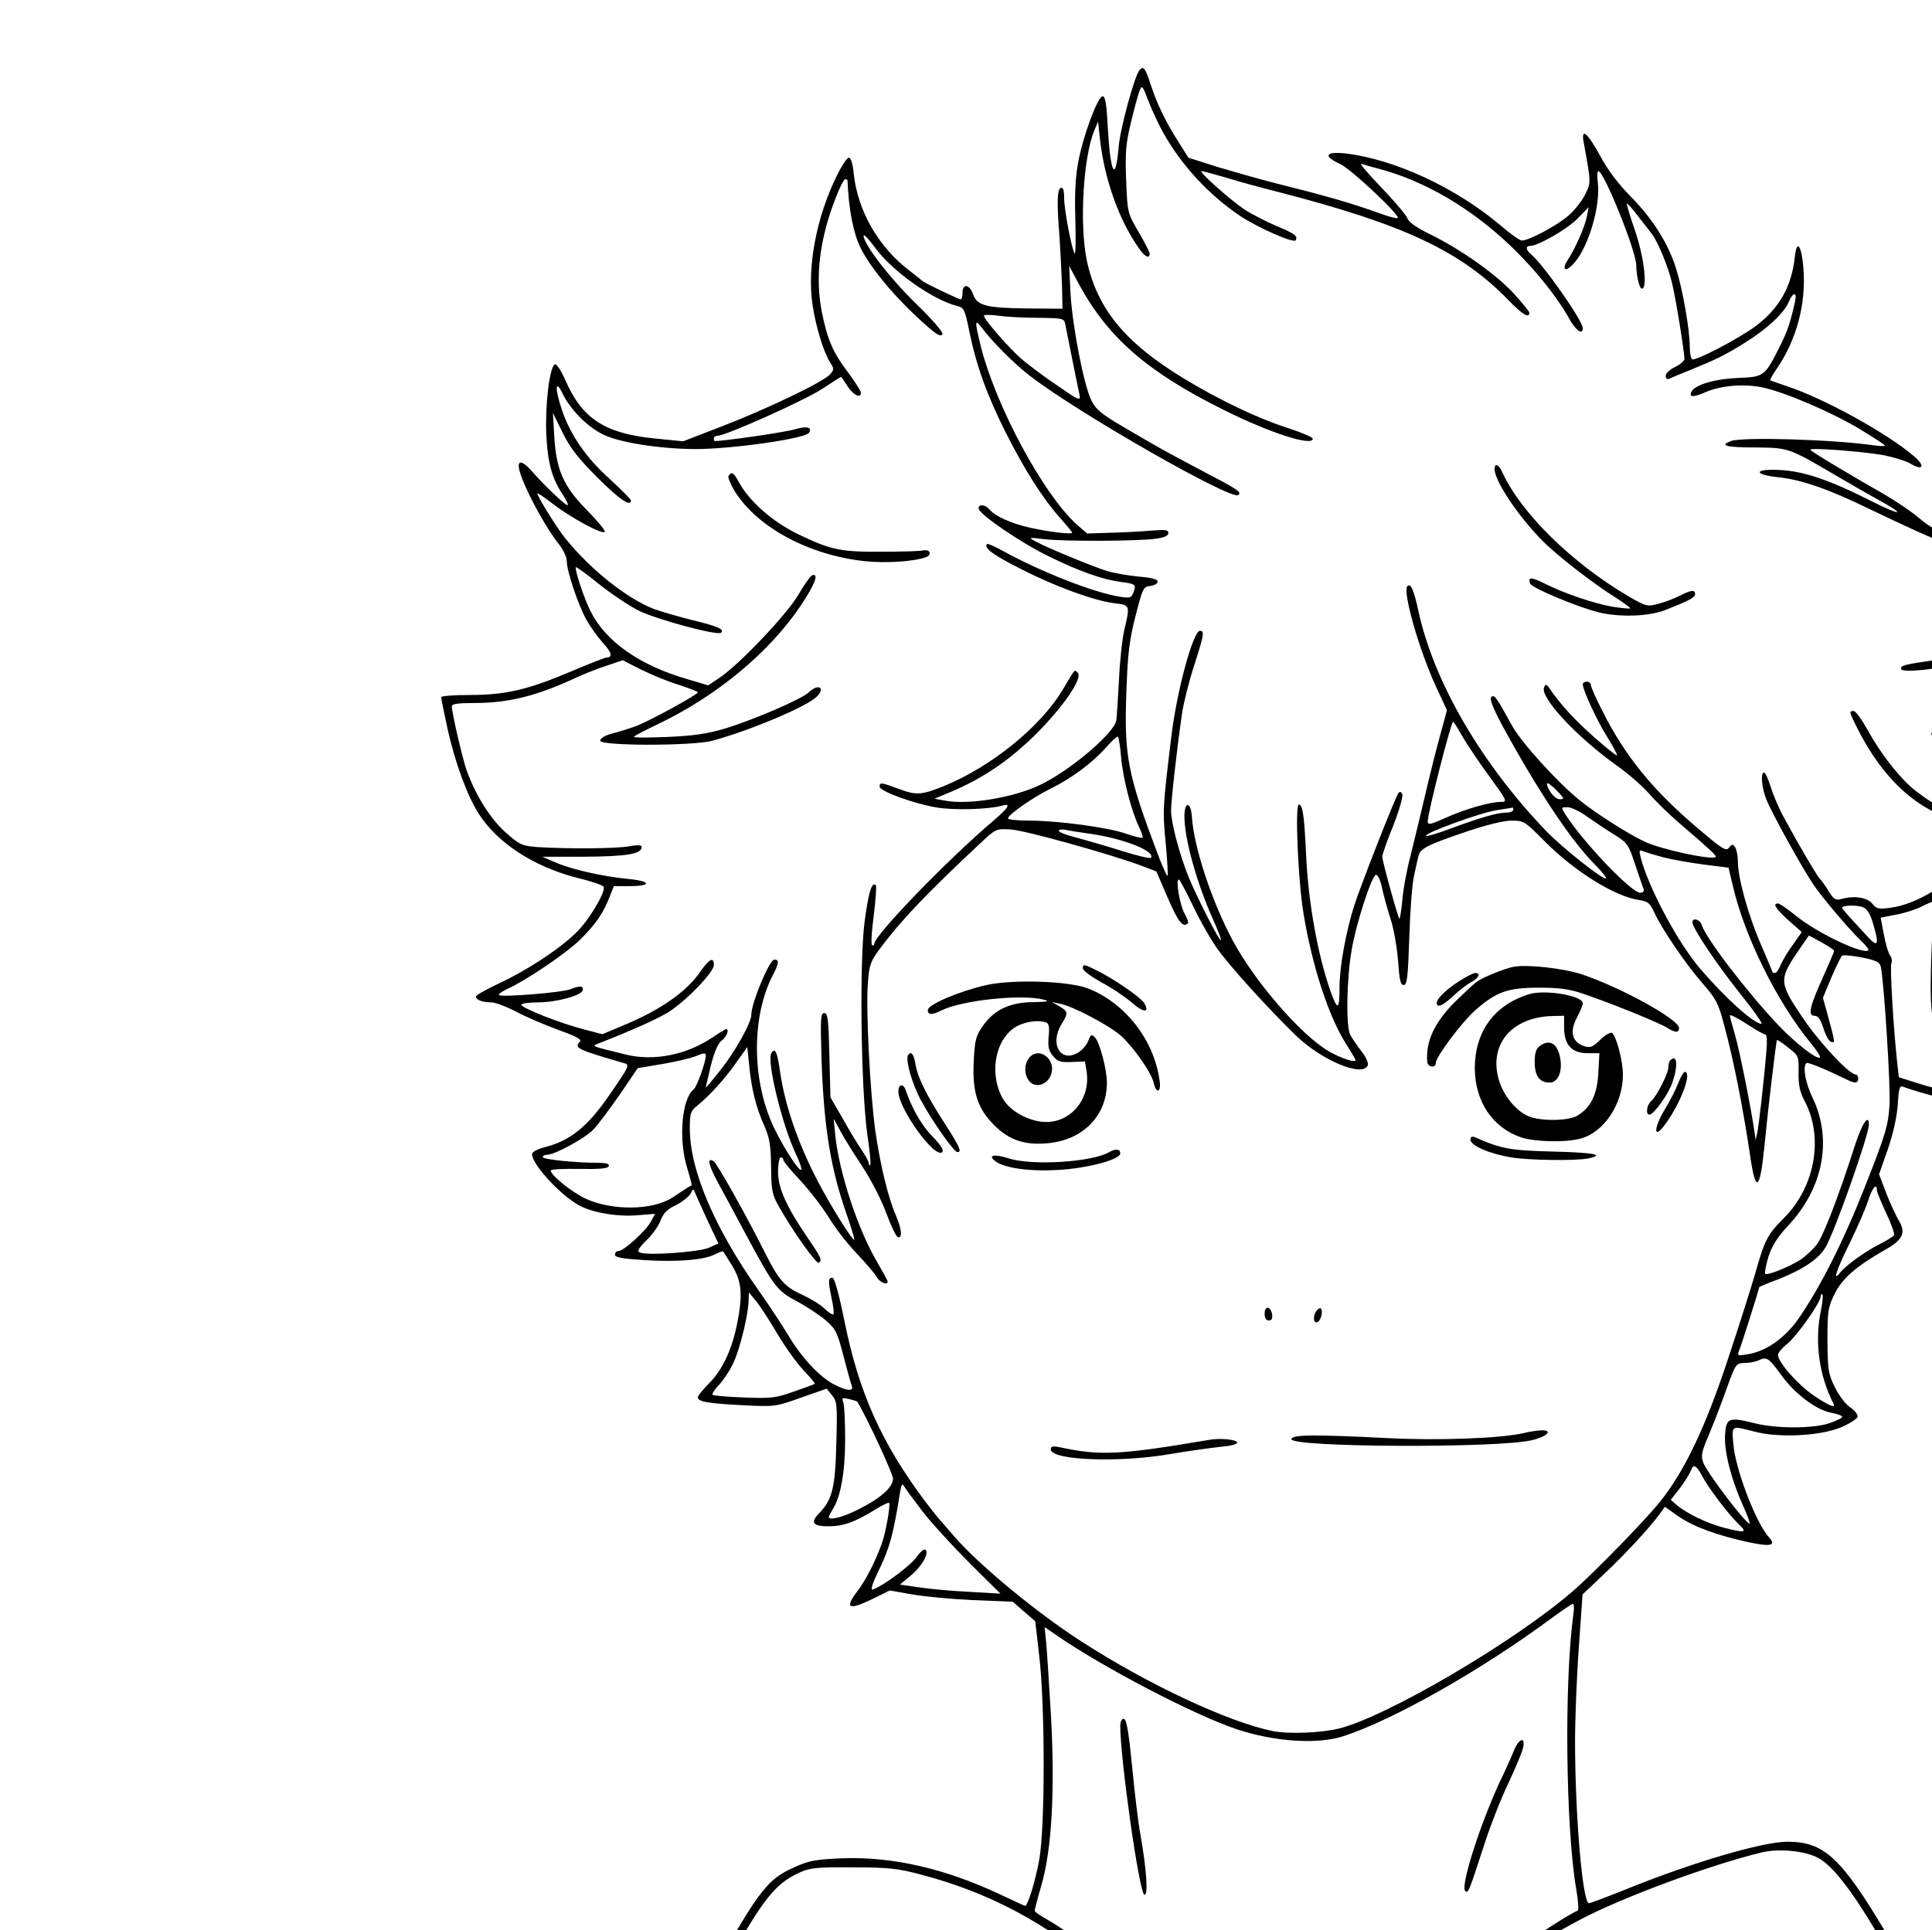 <?xml version="1.0" encoding="utf-8"?>
<!DOCTYPE svg PUBLIC "-//W3C//DTD SVG 20010904//EN"
 "http://www.w3.org/TR/2001/REC-SVG-20010904/DTD/svg10.dtd">
<svg version="1.1" id="Layer_1" xmlns="http://www.w3.org/2000/svg" xmlns:xlink="http://www.w3.org/1999/xlink" x="0px" y="0px"
	 viewBox="31 32 722.6 722.1" enable-background="new 31 32 722.6 722.1" xml:space="preserve">
<g id="design-freepik" transform="translate(0,1220) scale(0.1,-0.1)">
<path d="M4572 11618 c-19 -23 -73 -221 -78 -288 -12 -138 -31 -100 -41 78 -4
81 -9 112 -19 112 -18 0 -73 -148 -91 -245 -11 -57 -14 -120 -11 -218 2 -76 1
-132 -3 -125 -12 22 -39 165 -39 208 0 29 -4 40 -12 37 -14 -4 -16 -53 -5
-187 3 -47 7 -125 9 -175 l2 -90 -134 1 c-154 2 -186 11 -201 54 -13 37 -39
40 -39 5 0 -14 -3 -25 -6 -25 -9 0 -138 62 -144 69 -3 3 -23 19 -44 35 -119
89 -198 225 -213 367 -3 36 -11 59 -18 59 -7 0 -27 -30 -45 -67 -77 -156 -112
-344 -91 -483 13 -86 42 -179 67 -218 14 -22 14 -25 -2 -43 -25 -28 -235 -129
-404 -194 l-145 -56 -110 11 c-184 19 -269 75 -331 219 -15 34 -32 60 -38 58
-20 -6 -37 -146 -33 -257 5 -111 21 -170 63 -232 13 -21 21 -38 17 -38 -10 0
-86 73 -130 123 -33 38 -53 47 -53 24 0 -42 89 -215 149 -291 18 -22 31 -51
31 -66 0 -37 43 -165 74 -220 14 -25 41 -62 60 -84 34 -36 39 -56 14 -56 -5 0
-67 -24 -137 -54 -159 -67 -241 -86 -375 -86 -59 0 -106 -4 -106 -8 0 -5 11
-59 24 -119 28 -126 73 -248 115 -315 71 -112 208 -201 373 -243 51 -12 94
-27 96 -33 7 -21 -58 -129 -105 -173 -65 -63 -187 -142 -289 -189 -46 -22 -84
-43 -84 -48 0 -13 25 -22 58 -22 14 0 57 -16 95 -36 38 -20 109 -50 158 -68
65 -23 86 -35 78 -43 -23 -23 -12 -29 164 -80 24 -6 22 -10 -59 -127 -77 -111
-143 -164 -234 -187 -30 -8 -50 -18 -50 -27 0 -40 116 -164 185 -196 52 -25
143 -39 213 -32 l62 5 -15 -28 c-17 -34 -102 -111 -121 -111 -8 0 -14 -6 -14
-14 0 -10 27 -15 108 -20 122 -8 224 0 265 21 16 8 30 13 32 11 1 -2 17 -26
34 -54 36 -60 40 -110 16 -226 -20 -93 -56 -168 -106 -216 -21 -22 -39 -44
-39 -49 0 -17 36 -23 167 -30 120 -6 123 -6 218 28 l97 34 20 -25 c19 -23 20
-36 16 -180 -4 -167 -15 -210 -65 -262 -33 -34 -23 -48 36 -48 54 0 97 15 172
61 27 17 52 29 54 27 7 -6 -13 -116 -27 -153 -25 -69 -63 -142 -90 -176 -51
-67 -35 -75 59 -29 l61 30 79 -14 c43 -8 146 -18 229 -22 l152 -6 42 -37 42
-36 15 -130 c22 -189 22 -640 0 -762 -15 -82 -43 -173 -53 -173 -2 0 -45 20
-96 44 -204 96 -402 141 -588 134 -99 -4 -125 -9 -178 -33 -108 -48 -137 -89
-356 -485 -155 -280 -144 -266 -256 -311 l-95 -39 -130 6 c-222 11 -298 -21
-367 -153 -41 -78 -48 -100 -87 -283 -36 -167 -44 -186 -73 -193 -92 -20 -386
-102 -461 -128 -115 -39 -185 -74 -262 -131 -118 -87 -152 -171 -189 -460 -30
-233 -66 -405 -142 -685 -31 -115 -78 -288 -105 -386 -113 -416 -140 -579
-146 -873 -5 -204 -3 -247 16 -360 12 -71 28 -152 35 -181 13 -49 13 -56 -10
-112 -33 -81 -40 -121 -23 -121 8 0 23 30 37 73 38 119 93 195 232 325 181
169 550 539 550 551 0 30 -41 -4 -192 -161 -92 -95 -231 -231 -311 -303 -79
-72 -166 -158 -193 -192 -27 -35 -52 -63 -55 -63 -7 0 -34 133 -48 235 -46
335 0 689 168 1290 142 507 179 673 216 959 14 106 34 219 45 252 66 193 220
282 700 404 229 58 420 133 523 206 26 19 54 34 63 34 24 0 345 -73 504 -114
378 -98 829 -238 883 -274 36 -24 199 -207 276 -310 20 -27 61 -78 91 -112 79
-91 156 -187 196 -248 34 -51 47 -61 58 -43 6 10 -129 194 -214 291 -31 36
-94 112 -140 170 -46 58 -111 136 -144 174 -34 39 -53 67 -42 63 10 -4 100
-32 200 -63 238 -73 537 -172 555 -183 15 -10 63 -137 166 -441 35 -102 72
-209 84 -238 11 -29 46 -132 77 -229 l55 -177 -38 -36 c-49 -45 -340 -300
-417 -364 l-58 -50 5 -47 c3 -26 13 -62 23 -80 l16 -33 -123 -121 c-68 -66
-194 -183 -279 -260 -251 -226 -315 -283 -360 -323 -24 -20 -143 -134 -264
-253 -122 -119 -242 -234 -268 -255 -52 -43 -58 -54 -28 -54 20 0 102 75 395
362 88 86 171 166 185 178 14 12 39 34 55 49 30 27 82 73 235 210 158 142 205
185 337 315 l131 129 55 -109 c90 -177 312 -507 403 -598 l53 -53 -22 -20
c-12 -10 -40 -32 -62 -48 -120 -88 -465 -391 -465 -409 0 -14 33 -4 54 17 86
85 350 309 462 393 22 16 45 35 53 42 7 7 20 11 28 8 8 -3 17 -6 19 -6 29 0
-110 -126 -303 -276 -128 -100 -203 -165 -203 -177 0 -19 40 -3 70 28 19 20
69 61 110 92 64 49 221 176 256 208 7 5 40 37 75 71 35 34 78 68 94 77 17 8
55 38 85 65 77 69 260 211 436 337 181 131 278 211 322 269 16 21 22 42 22 78
0 33 6 54 18 66 24 25 211 184 312 267 47 38 173 146 280 240 193 168 381 331
429 370 14 11 43 36 65 56 23 20 102 83 176 141 74 57 165 127 202 156 38 29
123 94 190 145 68 50 132 99 143 109 92 75 190 148 300 223 264 179 371 254
428 301 9 8 21 14 25 14 5 0 85 -50 178 -112 127 -83 190 -133 255 -198 175
-179 220 -327 274 -910 28 -305 32 -335 69 -534 41 -220 58 -430 60 -736 1
-200 -3 -291 -13 -335 -7 -33 -15 -64 -18 -68 -3 -4 -38 24 -79 63 -76 72
-118 99 -132 86 -4 -5 9 -20 28 -34 61 -45 167 -157 202 -213 47 -74 82 -159
103 -251 12 -49 24 -78 32 -78 17 0 17 2 -11 112 -22 85 -47 145 -105 246 -17
29 -17 36 -4 74 30 88 37 244 25 541 -13 291 -27 432 -62 622 -32 167 -37 210
-70 542 -49 509 -87 660 -206 814 -64 83 -162 169 -288 252 -61 41 -172 114
-246 163 -79 52 -166 120 -211 164 l-76 75 -7 68 c-13 134 -86 267 -216 398
-57 57 -279 246 -396 337 -60 46 -141 81 -206 88 l-56 6 -91 152 c-165 277
-230 336 -365 336 -94 0 -359 -78 -612 -181 -67 -27 -126 -49 -131 -49 -24 0
-52 331 -52 605 0 83 6 240 14 350 l14 200 79 75 c83 78 172 175 208 224 l21
29 51 -36 c57 -39 144 -71 264 -97 81 -17 102 -12 75 18 -49 53 -127 257 -134
350 -6 71 -9 69 80 46 92 -24 244 -16 322 16 33 14 61 32 63 40 1 8 -11 24
-28 35 -17 11 -42 44 -57 75 -25 50 -27 65 -28 175 0 111 2 124 27 175 29 58
80 102 186 163 69 38 81 64 55 109 -11 18 -33 65 -48 104 l-27 71 33 94 c20
58 34 122 37 167 4 63 7 72 21 66 9 -4 54 -18 101 -31 92 -25 240 -29 247 -6
2 6 -21 22 -51 36 -65 30 -94 69 -132 177 -34 99 -46 222 -34 352 18 191 19
192 56 217 34 23 164 153 225 224 37 43 30 65 -15 47 -56 -21 -216 -3 -216 24
0 16 51 93 87 132 41 45 130 112 182 139 25 12 85 35 134 50 67 21 87 31 87
45 0 28 -104 58 -207 62 -29 0 -53 5 -53 9 0 4 13 17 29 28 73 52 202 258 187
297 -5 12 -17 6 -59 -30 -30 -25 -57 -43 -60 -39 -4 3 -3 11 1 17 12 16 29 83
37 146 4 30 17 70 29 90 31 48 50 99 42 108 -4 3 -29 -6 -56 -21 -96 -54 -170
-67 -272 -46 -99 19 -172 51 -228 99 -30 26 -93 68 -140 95 -106 60 -262 153
-269 162 -9 10 198 -6 275 -20 39 -8 85 -22 102 -33 45 -26 53 -7 12 28 -99
86 -339 218 -476 263 -32 11 -61 21 -63 22 -2 1 8 20 22 40 77 111 113 247
102 381 -7 85 -25 109 -32 41 -12 -110 -57 -191 -145 -258 -63 -47 -227 -133
-239 -125 -5 3 -9 24 -9 47 0 62 -26 213 -51 292 -29 93 -87 186 -170 270 -44
44 -86 99 -113 150 -48 88 -73 109 -63 54 28 -155 28 -151 6 -196 -11 -23 -38
-58 -61 -78 -39 -36 -149 -95 -176 -95 -8 0 -44 26 -80 57 -167 141 -397 248
-581 269 -75 8 -83 -10 -18 -40 41 -19 225 -192 215 -202 -3 -2 -30 4 -59 15
-117 42 -208 68 -404 117 -55 14 -149 41 -210 59 l-110 35 -36 57 c-49 76 -82
146 -104 213 -21 65 -28 75 -43 58z m89 -235 c67 -120 169 -231 286 -310 66
-44 201 -104 209 -92 9 16 -3 25 -73 54 -37 16 -90 43 -118 61 -54 36 -175
144 -161 144 4 0 45 -11 90 -24 44 -14 133 -38 196 -54 470 -121 683 -221 861
-404 53 -55 79 -70 79 -48 0 5 -28 39 -61 75 -69 73 -197 163 -313 220 -49 24
-77 44 -82 58 -4 12 -48 64 -98 116 -50 52 -83 91 -74 88 9 -3 36 -11 60 -17
174 -45 350 -148 500 -292 90 -86 172 -189 217 -270 24 -44 51 -63 51 -36 0
28 -147 238 -194 277 -19 16 -21 31 -3 31 29 0 136 61 176 101 l43 44 -7 -35
c-7 -38 -43 -119 -71 -162 -27 -41 -6 -48 27 -8 53 63 96 215 85 298 -3 23 -2
42 2 42 21 0 142 -300 142 -353 0 -39 12 -87 21 -87 22 0 8 118 -25 215 -19
55 -33 101 -31 103 2 2 22 -20 44 -50 23 -29 45 -57 49 -63 22 -27 63 -127 76
-185 15 -63 46 -257 46 -283 0 -7 -16 -21 -35 -30 -19 -9 -35 -24 -35 -33 0
-9 5 -14 13 -11 6 3 41 18 77 32 103 42 131 56 205 102 83 51 148 112 165 153
16 38 32 39 24 3 -18 -82 -29 -113 -59 -173 -55 -108 -57 -110 -155 -114 -82
-3 -156 -24 -172 -49 -14 -23 4 -25 49 -5 59 26 143 33 213 19 84 -17 263 -94
367 -157 51 -31 93 -58 93 -61 0 -3 -19 -2 -42 1 -152 22 -491 32 -534 16 -44
-17 -19 -24 94 -24 121 -1 123 -2 292 -101 58 -34 136 -79 173 -99 98 -54 76
-56 -29 -3 -164 83 -258 115 -353 119 -90 4 -93 -17 -4 -27 90 -9 189 -43 353
-123 272 -130 340 -156 447 -167 71 -7 184 12 207 35 6 6 16 10 24 10 26 0
-21 -61 -141 -183 -84 -86 -114 -124 -107 -131 8 -8 39 17 107 86 l96 98 -6
-51 c-4 -28 -17 -75 -31 -105 -22 -47 -32 -57 -73 -75 -77 -34 -191 -65 -283
-78 -118 -17 -130 -20 -130 -33 0 -17 141 -2 252 26 121 31 191 58 263 101 32
20 60 33 62 31 9 -9 -75 -122 -128 -173 -85 -82 -249 -195 -302 -208 -34 -9
-44 -23 -21 -32 20 -7 99 30 179 86 57 40 60 41 144 41 95 0 201 -22 166 -34
-175 -62 -257 -108 -346 -198 -37 -36 -76 -87 -89 -112 -12 -25 -25 -46 -28
-46 -12 0 -79 45 -115 76 -54 49 -118 133 -161 212 -22 39 -45 72 -53 72 -18
0 -17 -3 13 -63 115 -228 272 -349 473 -366 l75 -6 -83 -88 c-118 -124 -238
-199 -340 -213 -45 -6 -53 -4 -68 15 -19 24 -68 31 -115 18 -23 -6 -29 -2 -48
28 -12 20 -27 41 -34 48 -11 12 -71 113 -133 227 -17 30 -39 81 -49 113 -10
31 -21 57 -26 57 -14 0 -9 -58 9 -102 20 -50 132 -253 176 -318 33 -49 134
-168 181 -213 16 -15 27 -30 24 -32 -18 -18 -193 65 -272 130 -31 25 -60 45
-66 45 -21 0 -9 -19 39 -63 l50 -44 -33 -47 c-19 -25 -39 -60 -46 -76 -7 -17
-16 -30 -21 -30 -5 0 -9 1 -9 3 0 1 -20 48 -44 104 -47 108 -86 248 -86 310 0
21 -5 45 -10 53 -9 13 -12 13 -23 -1 -11 -15 -25 -6 -120 75 -164 139 -270
269 -352 433 -25 48 -45 94 -45 101 0 6 -7 12 -15 12 -8 0 -15 -5 -15 -10 0
-22 54 -138 92 -198 22 -35 38 -66 36 -68 -2 -2 -39 27 -82 65 -73 64 -129
125 -168 182 -14 21 -17 22 -23 7 -15 -38 124 -187 275 -294 41 -29 94 -76
118 -103 24 -28 76 -79 115 -112 114 -98 139 -121 134 -125 -13 -13 -208 29
-267 58 -62 29 -180 105 -238 151 -84 67 -222 219 -257 283 -60 109 -66 117
-77 106 -7 -7 5 -38 37 -99 132 -243 258 -434 348 -525 27 -27 47 -52 44 -54
-8 -9 -162 113 -224 177 -244 255 -420 557 -478 824 -17 79 -29 105 -41 92
-19 -19 44 -240 108 -378 l40 -86 -27 -99 c-15 -55 -40 -155 -56 -224 -16 -69
-40 -168 -53 -220 -14 -52 -28 -128 -31 -168 -4 -40 -9 -71 -11 -69 -6 6 -64
216 -64 232 0 8 18 60 41 116 22 56 37 109 34 117 -3 9 -9 12 -14 6 -10 -10
-141 -345 -165 -419 -32 -100 -56 -232 -56 -310 0 -84 -7 -87 -33 -15 -48 136
-84 333 -92 515 -7 148 -13 185 -27 185 -15 0 -3 -283 17 -405 32 -196 94
-388 160 -491 19 -30 35 -57 35 -60 0 -11 -55 7 -100 33 -103 60 -276 259
-359 414 -78 145 -146 350 -153 463 -4 58 -28 60 -28 2 0 -85 47 -253 109
-390 17 -38 30 -71 27 -73 -5 -5 -88 158 -120 235 -35 87 -66 205 -66 249 0
38 22 232 41 363 6 41 26 121 45 179 37 115 40 131 22 131 -26 -1 -87 -228
-107 -396 -32 -265 -33 -276 -21 -398 6 -66 9 -120 7 -123 -2 -2 -16 29 -32
69 -118 312 -131 377 -122 623 5 140 11 190 34 280 27 105 29 110 56 113 15 2
27 9 27 16 0 9 -23 15 -72 19 -40 4 -93 13 -118 21 -55 17 -226 88 -266 110
-29 16 -28 16 31 9 71 -9 358 -8 421 2 29 4 44 11 44 21 0 12 -12 13 -62 9
-35 -3 -103 -7 -153 -8 l-89 -3 -40 35 c-124 113 -298 436 -356 659 -25 101
-25 112 2 76 38 -51 121 -135 180 -180 178 -138 757 -469 780 -446 12 12 1 19
-142 94 -127 67 -156 83 -287 160 -87 51 -105 67 -122 102 -28 59 -70 276 -77
398 l-5 103 38 -71 c107 -196 253 -324 531 -463 176 -89 342 -143 342 -112 0
5 -44 24 -97 41 -109 35 -253 104 -382 182 -223 135 -327 262 -366 443 -28
134 -14 385 28 487 l14 33 7 -65 c17 -152 72 -306 148 -412 20 -29 38 -37 38
-17 0 6 -19 43 -42 82 -41 71 -41 71 -46 193 -4 104 -1 137 18 216 12 51 27
104 32 118 9 23 11 21 33 -37 13 -34 38 -88 56 -120z m-1181 -180 c4 -106 22
-197 49 -251 36 -71 110 -162 199 -247 81 -76 99 -88 107 -75 4 6 -40 57 -98
113 -98 95 -197 224 -197 255 0 8 20 -13 44 -46 65 -88 215 -194 307 -217 24
-6 28 -14 43 -88 26 -130 66 -242 136 -382 74 -147 141 -251 206 -324 24 -27
44 -51 44 -54 0 -7 -87 3 -158 19 -68 15 -131 43 -151 68 -16 19 -41 21 -41 4
1 -21 157 -128 260 -178 113 -56 206 -89 272 -97 55 -7 59 -10 47 -40 -7 -19
-13 -21 -46 -16 -95 13 -301 94 -442 172 -30 17 -57 28 -59 26 -14 -14 20 -40
125 -93 131 -67 277 -120 353 -129 57 -7 57 -7 35 -100 -8 -35 -17 -120 -20
-190 -4 -71 -8 -137 -10 -149 -10 -50 -180 -192 -288 -242 -101 -47 -267 -74
-353 -57 l-39 7 60 25 c121 51 217 116 316 213 103 102 180 213 160 233 -13
13 -8 18 -56 -63 -83 -139 -267 -288 -445 -361 -85 -34 -103 -35 -172 -9 -62
23 -68 24 -68 7 0 -17 129 -64 214 -78 66 -11 195 -7 244 7 35 10 25 -7 -31
-55 -173 -147 -447 -430 -447 -462 0 -5 -4 -8 -8 -5 -5 3 -2 53 6 111 7 59 11
109 8 113 -15 15 -27 -23 -42 -134 -20 -151 -14 -629 10 -798 9 -60 14 -112
11 -114 -3 -3 -5 -1 -5 5 0 6 -12 28 -26 49 -15 21 -47 75 -72 119 l-46 80 -4
158 c-3 134 -6 157 -19 157 -14 0 -15 -21 -10 -182 9 -253 35 -405 96 -578 16
-46 28 -86 26 -88 -4 -5 -65 89 -117 183 -84 152 -140 307 -160 443 -11 78
-19 95 -33 72 -18 -29 40 -268 92 -378 14 -29 23 -56 20 -58 -8 -8 -65 80
-103 159 -82 174 -84 410 -5 566 25 47 26 61 7 61 -18 0 -86 -162 -86 -207 0
-29 -60 -137 -116 -207 -30 -38 -54 -67 -54 -64 0 3 9 40 19 83 13 51 27 82
40 92 18 12 30 43 17 43 -3 0 -26 -14 -51 -31 -98 -66 -221 -90 -325 -64 -130
32 -127 31 -105 40 128 50 215 89 261 116 66 40 174 151 174 179 0 32 -17 23
-50 -24 -51 -76 -152 -146 -291 -203 l-76 -32 -69 18 c-86 22 -234 80 -234 92
0 5 28 9 62 9 70 0 168 27 168 47 0 16 -10 16 -47 2 -30 -12 -252 -30 -266
-22 -5 3 9 13 30 23 69 31 217 131 271 183 59 58 89 101 112 162 l16 40 59 0
c85 0 80 19 -7 27 -99 10 -212 36 -271 62 l-49 21 159 0 c155 1 213 10 213 36
0 8 -14 9 -47 3 -49 -9 -229 -10 -342 -3 -60 5 -67 8 -121 56 -57 51 -113 141
-146 235 -15 44 -54 212 -54 235 0 10 22 13 84 13 129 0 235 27 381 95 28 13
78 33 112 44 l62 21 69 -35 c38 -19 101 -45 141 -57 39 -13 71 -25 71 -28 0
-9 -183 -108 -230 -126 -25 -9 -65 -22 -90 -28 -27 -7 -45 -18 -45 -27 0 -20
347 -20 420 0 140 38 354 128 390 165 34 34 6 50 -30 16 -27 -26 -209 -104
-315 -136 -64 -19 -117 -27 -215 -31 -71 -3 -127 -3 -124 1 3 4 44 25 90 47
223 107 418 270 535 445 52 78 68 120 42 112 -7 -3 -30 -35 -52 -73 -44 -75
-221 -261 -294 -310 l-43 -29 -77 23 c-178 51 -305 140 -362 252 -24 46 -62
160 -56 167 2 2 41 -26 85 -62 45 -36 112 -81 149 -100 69 -34 296 -95 309
-83 13 13 -12 24 -107 47 -52 13 -117 32 -145 42 -101 40 -234 145 -329 262
-32 39 -106 158 -106 170 0 3 26 -14 58 -39 67 -52 189 -118 194 -104 2 5 -29
42 -68 82 -87 88 -114 150 -121 277 l-5 85 36 -73 c28 -57 58 -96 130 -168 82
-82 126 -112 126 -86 0 4 -34 38 -75 76 -91 81 -150 166 -182 259 -28 80 -27
123 1 65 29 -60 93 -125 151 -153 62 -31 211 -54 345 -55 138 0 412 39 426 61
13 21 -9 26 -53 13 -35 -11 -264 -44 -300 -44 -2 0 -3 5 -3 10 0 6 7 10 15 10
30 0 331 135 393 177 36 24 66 43 68 43 1 0 12 -16 24 -35 21 -33 50 -47 50
-24 0 6 -21 39 -46 73 -58 76 -79 124 -100 228 -26 131 -9 274 53 431 14 37
30 67 35 67 4 0 8 -3 8 -7z m712 -512 c93 -1 98 -2 102 -23 13 -65 49 -246 54
-267 4 -22 -5 -18 -84 37 -49 33 -109 78 -132 98 -46 39 -142 149 -142 163 0
4 24 4 53 0 28 -4 96 -8 149 -8z m1587 -1565 c17 -29 62 -97 101 -150 67 -92
69 -96 44 -96 -41 0 -136 -27 -208 -60 -58 -26 -66 -27 -66 -12 0 30 87 372
95 372 2 0 17 -24 34 -54z m-1276 -78 c7 -80 38 -200 66 -259 10 -21 17 -40
14 -43 -3 -2 -30 4 -61 15 -69 24 -256 49 -363 49 -43 0 -79 4 -79 8 0 14 92
78 160 112 78 38 157 97 208 155 20 23 40 41 43 39 3 -2 9 -36 12 -76z m1632
-128 c26 -27 27 -30 9 -30 -11 0 -27 13 -37 30 -10 17 -14 30 -9 30 4 0 21
-13 37 -30z m-165 -70 c0 -5 -12 -10 -27 -10 -32 0 -95 -18 -211 -61 -46 -17
-86 -29 -88 -26 -10 9 206 88 264 96 31 5 58 9 60 10 1 0 2 -3 2 -9z m276 -25
c27 -19 72 -49 101 -67 50 -31 54 -37 79 -113 15 -44 29 -86 32 -92 2 -7 -4
-13 -13 -13 -33 0 -212 187 -280 293 -17 27 -17 27 8 27 14 0 47 -16 73 -35z
m-158 -93 c112 -113 264 -207 353 -219 32 -5 40 -11 56 -46 27 -60 117 -193
181 -266 49 -56 59 -74 79 -150 38 -140 71 -310 98 -489 21 -148 37 -140 54
28 15 155 44 394 47 399 2 2 21 -11 42 -28 39 -30 40 -32 39 -93 -1 -47 5 -73
21 -104 74 -136 42 -323 -76 -441 -61 -61 -72 -82 -106 -203 -15 -52 -61 -198
-103 -324 -85 -257 -161 -416 -251 -530 -53 -68 -258 -278 -332 -341 -221
-190 -690 -465 -870 -511 -67 -17 -190 -22 -250 -10 -166 34 -466 174 -715
335 -168 108 -384 287 -475 392 -30 35 -57 66 -60 69 -3 3 -26 32 -51 65 -162
216 -247 407 -300 670 -22 108 -38 165 -46 165 -16 0 -16 -14 -2 -80 6 -28 9
-54 6 -57 -3 -3 -18 7 -34 22 -15 15 -52 37 -82 51 -65 29 -88 55 -135 148
-73 146 -184 344 -197 352 -25 15 -20 -12 13 -74 20 -37 68 -125 106 -197 108
-201 118 -214 194 -254 37 -20 85 -52 107 -71 37 -32 43 -45 65 -130 14 -52
27 -103 31 -112 10 -24 -15 -23 -64 2 -54 27 -124 102 -173 185 -23 38 -72
113 -109 165 -167 236 -259 453 -259 608 0 57 3 66 27 85 48 39 104 101 146
161 l42 59 7 -68 c9 -91 26 -159 56 -225 20 -46 25 -72 26 -155 1 -90 4 -105
30 -150 51 -91 139 -214 148 -209 14 9 9 20 -39 90 -82 120 -113 189 -113 250
0 30 5 54 10 54 6 0 10 -4 10 -10 0 -5 29 -40 64 -77 35 -38 82 -99 106 -138
23 -38 70 -99 105 -135 34 -36 67 -75 74 -87 10 -20 41 -33 41 -17 0 3 -18 36
-39 72 -72 122 -142 333 -157 475 l-6 62 25 -46 c13 -25 51 -86 83 -134 33
-51 72 -126 89 -174 17 -46 36 -86 43 -89 18 -6 15 30 -8 83 -29 67 -58 189
-76 313 -20 144 -36 459 -28 554 5 69 10 82 45 129 80 107 170 202 374 393 60
56 60 56 115 53 53 -3 376 -93 490 -136 l55 -21 43 -100 c39 -90 57 -112 75
-94 3 3 -3 20 -13 37 -17 31 -34 127 -21 127 3 0 27 -45 54 -101 26 -55 68
-128 92 -161 48 -67 193 -226 290 -320 97 -95 253 -160 271 -113 3 8 -7 31
-24 52 -16 21 -35 49 -42 62 -16 31 -14 202 5 315 15 93 74 278 91 283 6 2 16
-17 22 -44 5 -26 20 -79 32 -118 13 -38 25 -110 29 -160 5 -71 9 -90 21 -90
13 0 16 29 21 180 3 99 11 203 18 230 6 28 13 60 16 72 7 29 33 42 180 92 74
25 139 41 168 41 46 0 50 -2 125 -78z m-1695 28 c121 -18 238 -64 222 -89 -2
-4 -50 7 -107 25 -57 18 -133 40 -170 50 -38 9 -68 21 -68 26 0 4 10 6 23 4
12 -3 57 -10 100 -16z m2137 -87 c30 -8 98 -20 150 -27 l95 -12 14 -59 c43
-193 166 -442 294 -598 22 -26 37 -50 34 -53 -10 -10 -90 52 -153 118 -112
117 -273 326 -289 377 -6 21 -35 30 -35 11 0 -22 88 -153 175 -263 52 -64 89
-117 83 -117 -28 0 -133 94 -229 206 -84 98 -195 306 -223 418 -6 25 -5 28 11
21 10 -4 43 -14 73 -22z m1016 -185 c-4 -13 -10 -102 -13 -198 -4 -140 -2
-187 10 -235 29 -113 58 -176 103 -222 l43 -46 -57 6 c-31 3 -94 17 -138 31
l-82 26 -6 53 c-14 128 -28 358 -22 373 4 9 1 23 -5 30 -6 8 -17 43 -23 78
l-12 63 56 11 c31 5 74 19 96 30 52 26 58 26 50 0z m-231 -61 c24 -81 20 -94
-18 -53 -12 13 -39 42 -59 64 -21 23 -38 43 -38 46 0 10 56 11 78 2 15 -6 27
-25 37 -59z m-191 -73 c25 -14 46 -28 46 -31 0 -3 -18 -46 -40 -95 -52 -114
-59 -148 -34 -148 14 0 23 -13 34 -47 8 -26 21 -49 29 -51 15 -5 15 -2 -14
104 l-17 61 32 77 c18 42 36 78 40 81 5 3 38 0 74 -7 51 -10 66 -17 70 -33 12
-46 38 -456 33 -520 -5 -77 -14 -107 -92 -305 -81 -206 -168 -378 -251 -497
-49 -69 -120 -119 -186 -129 -38 -7 -41 -6 -34 12 8 17 76 234 76 239 0 1 33
15 73 30 91 36 149 75 175 119 34 58 162 420 162 459 0 42 -25 5 -51 -74 -63
-197 -119 -342 -144 -375 -15 -19 -43 -45 -63 -58 -46 -28 -123 -59 -130 -51
-3 3 3 31 12 63 14 42 33 73 75 118 130 139 165 320 91 476 -28 58 -38 116
-24 131 5 5 74 -24 156 -64 26 -13 38 -11 38 6 0 8 -4 15 -9 15 -25 0 -141
125 -203 219 -83 123 -84 138 -16 238 24 35 43 63 44 63 1 0 22 -12 48 -26z
m-211 -344 c5 0 7 -24 4 -57 -9 -112 -29 -288 -35 -313 l-6 -25 -3 25 c-15
103 -58 316 -74 369 -10 35 -19 67 -19 72 0 5 28 -9 62 -31 33 -22 65 -40 71
-40z m-3963 -78 c0 -25 -34 -119 -46 -128 -44 -35 -57 -186 -24 -293 11 -36
18 -65 17 -65 -3 -1 -33 -20 -72 -46 -73 -48 -224 -50 -323 -5 -52 24 -132 88
-132 106 0 5 48 7 106 6 78 -1 108 1 111 11 3 8 -10 12 -45 12 -84 0 -202 13
-202 21 0 5 7 9 16 9 29 0 141 61 173 94 17 17 61 77 99 131 l67 99 95 16 c52
9 106 22 120 28 31 13 40 14 40 4z m4380 -505 c0 -7 16 -45 35 -86 19 -40 32
-77 29 -82 -3 -5 -29 -21 -57 -35 -54 -28 -123 -78 -144 -104 -30 -39 -16 5
33 105 30 61 62 134 71 163 15 48 33 69 33 39z m-4370 -121 l37 -78 -36 -16
c-37 -16 -227 -30 -257 -18 -12 5 -8 14 24 46 22 21 46 55 53 75 10 26 24 41
56 56 24 12 48 31 55 42 11 22 11 22 21 -3 6 -14 27 -60 47 -104z m257 -415
c31 -52 76 -115 100 -139 24 -25 42 -47 40 -49 -2 -2 -37 -15 -78 -29 -67 -24
-85 -26 -186 -22 -62 2 -115 7 -118 10 -3 3 8 21 26 39 17 19 42 57 54 85 24
53 55 181 55 231 l1 28 25 -30 c14 -16 50 -72 81 -124z m3904 89 c-25 -118 -8
-245 47 -352 9 -18 -19 -6 -74 31 -58 39 -134 125 -134 152 0 8 15 26 34 41
36 29 126 156 126 179 0 7 3 10 6 6 3 -3 1 -29 -5 -57z m-149 -244 c52 -72
134 -133 191 -142 20 -4 37 -10 37 -14 0 -5 -21 -15 -47 -24 -60 -21 -202 -21
-282 0 -95 24 -105 19 -109 -44 -4 -61 23 -167 67 -264 17 -38 28 -68 25 -68
-15 0 -154 183 -173 227 -10 26 -8 39 22 109 18 43 48 121 66 172 32 89 34 92
65 93 17 0 40 4 51 9 34 15 39 12 87 -54z m-3456 -99 c34 -55 134 -270 134
-289 0 -33 -50 -76 -136 -118 -55 -27 -104 -39 -104 -25 0 3 7 16 14 28 30 45
47 140 47 262 0 67 -3 129 -7 139 -6 17 -4 18 22 12 16 -4 29 -8 30 -9z m3161
-280 c21 -41 99 -144 136 -179 34 -32 25 -34 -56 -13 -62 16 -138 53 -175 84
l-23 20 35 45 c19 25 37 55 41 66 8 25 20 18 42 -23z m-2913 -136 c33 -42 111
-127 173 -189 l115 -114 -119 7 c-65 3 -149 11 -188 17 l-69 10 37 31 c43 34
73 85 59 99 -5 5 -18 -5 -33 -26 -21 -31 -121 -106 -163 -122 -12 -4 -5 18 24
78 37 77 52 131 76 283 6 35 8 38 18 21 6 -10 38 -53 70 -95z m2431 -378 c-35
-253 -29 -800 10 -1028 8 -44 10 -81 6 -83 -24 -8 -155 -92 -221 -141 -41 -30
-145 -125 -230 -211 -206 -205 -326 -367 -453 -608 -32 -61 -63 -110 -68 -106
-5 3 -17 20 -26 37 -49 97 -231 305 -508 583 -241 241 -366 349 -482 415 -24
13 -43 27 -43 31 0 4 11 47 25 95 39 133 51 355 36 631 -7 119 -15 244 -18
276 l-6 59 45 -31 c179 -123 513 -297 673 -351 141 -47 303 -58 400 -26 187
61 514 246 775 439 41 30 78 55 83 56 4 0 5 -17 2 -37z m916 -914 c53 -29 122
-117 219 -280 38 -64 72 -123 75 -131 4 -10 -16 -18 -79 -31 -89 -18 -449
-142 -646 -222 -141 -57 -351 -159 -445 -216 -73 -44 -367 -249 -470 -328
-118 -89 -267 -245 -335 -348 -62 -95 -68 -101 -119 -118 -30 -11 -74 -32 -98
-48 -24 -16 -47 -27 -50 -23 -4 3 -21 57 -39 119 -38 132 -95 269 -153 367
-43 72 -157 200 -179 200 -22 0 -12 -20 29 -57 60 -54 123 -147 178 -264 50
-105 125 -318 116 -328 -3 -2 -22 5 -43 16 -71 40 -190 55 -200 26 -2 -9 9
-13 36 -13 56 0 126 -24 194 -66 l60 -36 81 40 c45 22 107 48 137 57 76 24
190 85 190 101 0 19 -17 17 -48 -5 -30 -21 -103 -53 -109 -48 -7 8 112 165
171 225 88 92 237 211 426 343 342 238 502 317 1035 507 241 87 320 105 422
100 71 -4 93 -10 155 -41 40 -21 116 -74 168 -118 52 -44 125 -105 162 -135
189 -154 294 -293 333 -440 24 -94 28 -90 -82 -103 -125 -16 -222 -32 -403
-70 -80 -16 -219 -44 -310 -61 -286 -54 -517 -107 -670 -156 -160 -50 -702
-217 -830 -256 -408 -121 -418 -126 -599 -301 -75 -72 -137 -135 -139 -139 -2
-5 4 -8 14 -8 9 0 69 51 133 113 110 107 188 173 196 166 2 -2 -14 -44 -34
-94 -87 -210 -157 -419 -209 -630 -26 -105 -28 -110 -57 -116 -54 -12 -99 -37
-195 -108 -52 -39 -97 -71 -100 -71 -3 0 -11 19 -18 43 -46 150 -195 586 -305
892 -20 54 -35 101 -32 103 2 2 45 -14 96 -36 l93 -40 16 -63 c19 -76 37 -112
53 -106 14 5 14 2 -13 81 -12 32 -19 60 -17 63 3 2 16 -2 31 -8 29 -14 42 -49
72 -199 25 -130 52 -210 71 -210 11 0 14 6 8 22 -4 13 -22 88 -41 168 -71 300
-113 429 -166 507 -30 44 -64 73 -85 73 -23 0 -14 -25 16 -43 17 -10 43 -41
59 -70 30 -52 86 -206 78 -214 -2 -2 -48 16 -102 40 -154 69 -345 137 -649
232 -154 48 -320 100 -370 117 -465 155 -922 282 -1336 372 -167 36 -229 44
-229 27 0 -11 25 -21 56 -21 13 0 24 -3 24 -6 0 -7 -43 -43 -52 -44 -4 0 -29
-13 -55 -28 -52 -31 -213 -96 -219 -89 -3 2 0 15 5 28 4 13 21 83 36 154 35
169 69 256 123 316 62 69 111 83 266 76 67 -3 159 -13 206 -22 47 -9 110 -20
140 -25 30 -5 96 -16 145 -24 482 -81 817 -114 1164 -116 268 -1 391 7 391 24
0 8 -105 11 -367 11 -285 0 -403 4 -523 18 -157 18 -585 78 -695 97 -33 6 -87
15 -120 21 -33 5 -76 13 -95 18 l-35 8 35 13 c129 48 470 248 470 276 0 21 -7
18 -94 -40 -45 -29 -100 -63 -123 -74 -23 -12 -44 -26 -48 -32 -3 -5 -13 -10
-21 -10 -11 0 -9 9 9 38 13 20 68 118 122 217 180 331 226 394 324 439 41 19
64 21 201 20 135 0 168 -4 255 -27 254 -67 465 -179 676 -359 95 -80 354 -339
504 -504 140 -152 203 -233 269 -347 67 -114 114 -173 129 -158 7 7 0 22 -21
46 -52 58 -51 70 17 202 124 243 249 412 461 624 172 172 256 236 435 330 154
81 478 201 670 248 66 17 167 7 216 -20z m1242 -1385 c33 -36 97 -93 141 -126
108 -81 103 -75 80 -96 -29 -27 -173 -128 -329 -232 -77 -51 -192 -133 -255
-181 -63 -49 -169 -130 -235 -180 -66 -51 -156 -120 -200 -153 -44 -34 -85
-65 -91 -71 -7 -5 -58 -46 -115 -90 -85 -65 -370 -298 -415 -340 -21 -18 -136
-119 -264 -231 -69 -60 -127 -111 -130 -114 -3 -4 -99 -85 -214 -181 -114 -95
-225 -188 -246 -206 l-37 -32 -47 68 c-46 68 -100 133 -205 247 -116 126 -229
261 -270 323 l-43 63 38 39 c22 22 63 59 93 82 91 71 226 180 231 187 3 3 75
62 160 131 85 68 164 132 175 142 11 10 91 69 179 130 87 62 230 163 319 225
88 63 251 188 363 278 112 90 220 174 241 187 23 15 74 31 133 41 52 10 219
42 370 73 235 47 419 77 494 82 11 1 43 -25 79 -65z m-1174 -166 c-23 -16
-101 -78 -173 -137 -168 -138 -246 -196 -496 -371 -308 -215 -383 -273 -680
-519 -74 -62 -167 -136 -205 -166 -39 -29 -92 -74 -118 -101 -41 -43 -49 -47
-64 -36 -10 7 -33 19 -50 27 -18 9 -33 18 -33 21 0 14 63 256 87 334 32 105
120 340 164 439 39 87 38 87 288 160 91 27 245 74 341 104 96 31 236 74 310
97 74 22 180 55 235 72 142 44 419 115 428 110 4 -2 -11 -17 -34 -34z m-1791
-1332 c35 -18 58 -43 127 -140 31 -43 87 -113 124 -155 38 -42 117 -130 176
-196 176 -196 240 -307 210 -365 -18 -34 -115 -125 -208 -193 -246 -180 -507
-379 -534 -405 -126 -123 -182 -131 -277 -44 -76 69 -311 417 -401 594 -32 62
-69 130 -82 151 -13 20 -26 57 -29 80 -6 42 -5 45 37 78 24 18 113 94 198 169
342 301 470 399 555 426 54 17 72 17 104 0z"/>
<path d="M5900 10125 c0 -43 84 -170 174 -263 53 -55 191 -163 284 -221 29
-19 51 -35 49 -37 -2 -2 -31 1 -65 6 -69 12 -182 50 -255 87 -50 25 -64 25
-54 0 6 -17 180 -89 257 -108 80 -19 185 -15 246 8 90 35 114 48 114 60 0 18
-15 16 -58 -6 -20 -10 -56 -24 -80 -30 -40 -11 -45 -10 -111 28 -212 125 -402
311 -472 464 -13 30 -29 36 -29 12z"/>
<path d="M3035 10100 c-4 -6 8 -33 25 -61 86 -134 276 -235 481 -258 81 -9
188 -2 233 15 23 9 14 30 -10 25 -10 -3 -82 -5 -159 -5 -151 -1 -188 7 -309
65 -97 47 -183 123 -223 196 -18 35 -28 40 -38 23z"/>
<path d="M4360 8257 c0 -8 32 -31 71 -53 40 -21 91 -56 115 -77 42 -37 66 -36
43 1 -14 22 -113 90 -176 121 -50 25 -53 25 -53 8z"/>
<path d="M5970 8263 c-35 -7 -118 -41 -137 -56 -9 -6 -44 -39 -78 -72 -79 -78
-113 -150 -107 -227 2 -21 32 -25 32 -5 0 23 95 150 146 196 80 71 123 86 239
86 79 0 115 -5 170 -24 100 -34 286 -109 312 -127 28 -18 43 -18 43 0 0 32
-217 152 -364 201 -70 23 -207 38 -256 28z"/>
<path d="M5770 8211 c-60 -38 -97 -78 -84 -91 7 -7 25 3 55 30 24 23 56 48 72
56 28 15 36 34 15 34 -7 0 -33 -13 -58 -29z"/>
<path d="M4000 8195 c-102 -23 -220 -73 -220 -94 0 -18 15 -19 49 -2 77 39
301 63 386 41 23 -6 13 -8 -41 -9 -88 -1 -146 -29 -188 -89 -26 -37 -30 -52
-34 -131 -6 -117 14 -178 77 -241 55 -55 114 -75 199 -67 133 12 222 103 222
227 0 48 -27 152 -45 169 -12 13 -16 11 -24 -11 -5 -14 -20 -33 -33 -42 -67
-47 -115 24 -68 102 26 42 25 48 -7 67 l-28 16 30 -6 c48 -9 187 -83 229 -121
50 -47 113 -138 121 -175 10 -43 29 -36 22 9 -21 152 -128 289 -267 344 -72
28 -281 35 -380 13z m223 -140 c10 -5 13 -18 9 -53 -3 -37 0 -53 16 -72 17
-21 28 -25 70 -23 l50 2 6 -37 c17 -109 -68 -202 -171 -188 -60 8 -118 44
-143 87 -55 100 -24 237 64 275 33 14 75 18 99 9z"/>
<path d="M4155 7917 c-17 -27 -12 -68 10 -87 23 -19 59 -7 73 23 30 62 -46
120 -83 64z"/>
<path d="M6030 8161 c-131 -40 -204 -140 -204 -278 1 -124 66 -221 173 -258
51 -17 169 -20 224 -4 87 24 157 130 157 238 0 53 -25 146 -41 157 -6 3 -26
-8 -44 -26 -29 -28 -37 -31 -62 -23 -43 15 -53 54 -25 106 12 23 22 47 22 54
0 28 -141 52 -200 34z m130 -125 c0 -64 28 -96 87 -96 l45 0 -4 -73 c-4 -81
-28 -131 -79 -161 -34 -20 -137 -21 -182 -2 -46 19 -94 77 -111 136 -39 132
48 236 202 239 l42 1 0 -44z"/>
<path d="M6068 7966 c-13 -9 -18 -27 -18 -59 0 -52 18 -77 56 -77 30 0 48 39
40 88 -9 58 -40 77 -78 48z"/>
<path d="M3706 7932 c-10 -17 16 -110 50 -171 45 -82 122 -191 135 -191 17 0
9 19 -45 103 -72 111 -104 177 -112 226 -6 38 -17 51 -28 33z"/>
<path d="M6557 7913 c-4 -3 -7 -15 -7 -25 0 -24 -44 -110 -64 -127 -17 -14
-22 -51 -7 -51 16 0 71 76 86 120 22 64 18 109 -8 83z"/>
<path d="M6586 7826 c-9 -23 -32 -69 -52 -101 -40 -68 -39 -109 2 -54 59 79
105 199 75 199 -4 0 -16 -20 -25 -44z"/>
<path d="M3670 7797 c0 -64 137 -254 164 -227 7 7 -5 26 -36 58 -40 40 -78
106 -101 175 -9 25 -27 21 -27 -6z"/>
<path d="M5810 7616 c0 -22 73 -53 153 -66 69 -11 238 -13 286 -4 67 14 24 22
-131 26 -160 4 -193 10 -290 53 -13 5 -18 3 -18 -9z"/>
<path d="M4459 7570 c-65 -38 -291 -52 -378 -23 -54 17 -79 11 -47 -12 34 -25
127 -38 231 -32 112 6 235 39 235 62 0 17 -17 19 -41 5z"/>
<path d="M5040 6966 c0 -17 5 -26 16 -26 10 0 14 7 12 22 -5 32 -28 35 -28 4z"/>
<path d="M5230 6970 c-11 -21 -5 -44 9 -35 13 7 20 44 11 50 -5 3 -14 -4 -20
-15z"/>
<path d="M6010 6519 c-86 -20 -319 -29 -511 -19 -276 14 -359 13 -359 -4 0
-31 773 -34 899 -4 59 14 82 39 34 37 -15 -1 -44 -5 -63 -10z"/>
<path d="M4830 6493 c-331 -56 -405 -60 -557 -27 -25 5 -33 3 -33 -8 0 -41
253 -51 445 -18 65 11 149 23 187 27 43 4 67 10 65 17 -4 11 -64 17 -107 9z"/>
<path d="M4500 5422 c0 -122 71 -624 90 -630 15 -5 9 91 -15 227 -8 44 -22
159 -31 256 -13 130 -21 175 -31 175 -8 0 -13 -11 -13 -28z"/>
<path d="M5973 5333 c-8 -21 -32 -75 -54 -120 -74 -160 -147 -389 -129 -407
11 -11 14 -4 70 169 23 72 64 177 92 235 27 58 52 117 55 133 8 41 -15 34 -34
-10z"/>
<path d="M5280 1961 c-107 -33 -326 -198 -531 -401 -93 -91 -109 -112 -109
-139 0 -61 112 -254 241 -416 35 -44 91 -122 126 -174 75 -112 115 -159 147
-167 35 -8 103 13 176 56 52 31 330 244 350 269 3 4 35 29 72 55 67 49 86 76
108 153 17 55 9 80 -43 145 -24 29 -84 109 -134 178 -82 115 -217 297 -280
378 -22 30 -80 73 -93 71 -3 0 -16 -4 -30 -8z m89 -68 c40 -50 254 -339 315
-428 27 -38 61 -83 76 -100 43 -48 80 -108 79 -130 0 -23 -31 -49 -114 -95
-33 -18 -82 -49 -110 -68 -27 -20 -63 -45 -80 -56 -75 -52 -223 -187 -274
-251 -69 -84 -92 -92 -140 -43 -18 18 -52 65 -75 104 -24 38 -81 120 -128 180
-141 183 -248 360 -248 411 0 48 301 323 485 442 135 87 167 92 214 34z m439
-755 c-8 -13 -46 -47 -84 -76 -38 -30 -84 -67 -102 -84 -27 -24 -36 -27 -48
-18 -25 21 -15 37 49 81 55 38 186 117 196 118 2 1 -3 -9 -11 -21z m-284 -239
c-20 -16 -43 -29 -50 -29 -11 0 -31 38 -22 44 1 1 19 15 38 30 l34 28 18 -22
c18 -22 17 -23 -18 -51z m-84 -39 c9 -17 3 -25 -52 -66 -35 -25 -76 -53 -91
-61 -27 -14 -28 -14 -17 7 13 25 129 140 141 140 5 0 13 -9 19 -20z"/>
<path d="M1506 3082 c-10 -16 47 -342 124 -717 16 -77 59 -295 95 -485 65
-338 117 -565 156 -685 11 -33 42 -141 68 -240 27 -99 70 -229 96 -290 26 -60
65 -155 86 -210 55 -147 120 -292 162 -363 20 -35 37 -70 37 -78 0 -7 7 -14
15 -14 8 0 15 6 15 13 0 8 -33 79 -73 158 -40 80 -90 192 -111 249 -35 98 -77
199 -112 278 -25 54 -53 140 -84 257 -16 60 -45 164 -64 230 -63 211 -94 343
-151 645 -30 162 -66 347 -80 410 -35 168 -90 453 -126 657 -29 171 -40 206
-53 185z"/>
<path d="M8647 3043 c-3 -5 -8 -24 -12 -43 -10 -48 -58 -198 -160 -500 -47
-140 -133 -403 -190 -585 -135 -431 -195 -604 -358 -1045 -74 -201 -137 -372
-139 -380 -19 -58 -21 472 -2 583 5 29 3 37 -9 37 -11 0 -18 -24 -27 -102 -10
-80 -11 -197 -3 -528 10 -415 16 -480 44 -480 7 0 9 10 4 28 -3 15 -9 100 -12
190 l-5 163 31 82 c216 572 365 995 476 1355 42 136 135 420 205 632 133 396
180 548 180 581 0 19 -15 26 -23 12z"/>
<path d="M4499 2298 c-15 -77 2 -242 32 -300 27 -55 81 -121 120 -149 25 -18
35 -20 54 -11 50 23 42 135 -20 267 -39 83 -69 124 -120 165 -31 25 -63 38
-66 28z m158 -200 c18 -36 38 -98 45 -137 11 -63 10 -73 -4 -87 -15 -15 -20
-13 -61 28 -24 25 -57 66 -72 93 -26 43 -29 59 -32 159 l-4 111 48 -51 c26
-28 63 -80 80 -116z"/>
<path d="M2535 2133 c-4 -70 -11 -351 -16 -623 -5 -272 -13 -531 -18 -575 -5
-44 -17 -165 -26 -270 -19 -227 -48 -463 -69 -563 -19 -89 -20 -102 -3 -102
23 0 71 301 97 605 6 72 18 195 26 275 8 82 19 379 26 680 15 702 15 693 2
697 -8 3 -14 -38 -19 -124z"/>
</g>
</svg>
